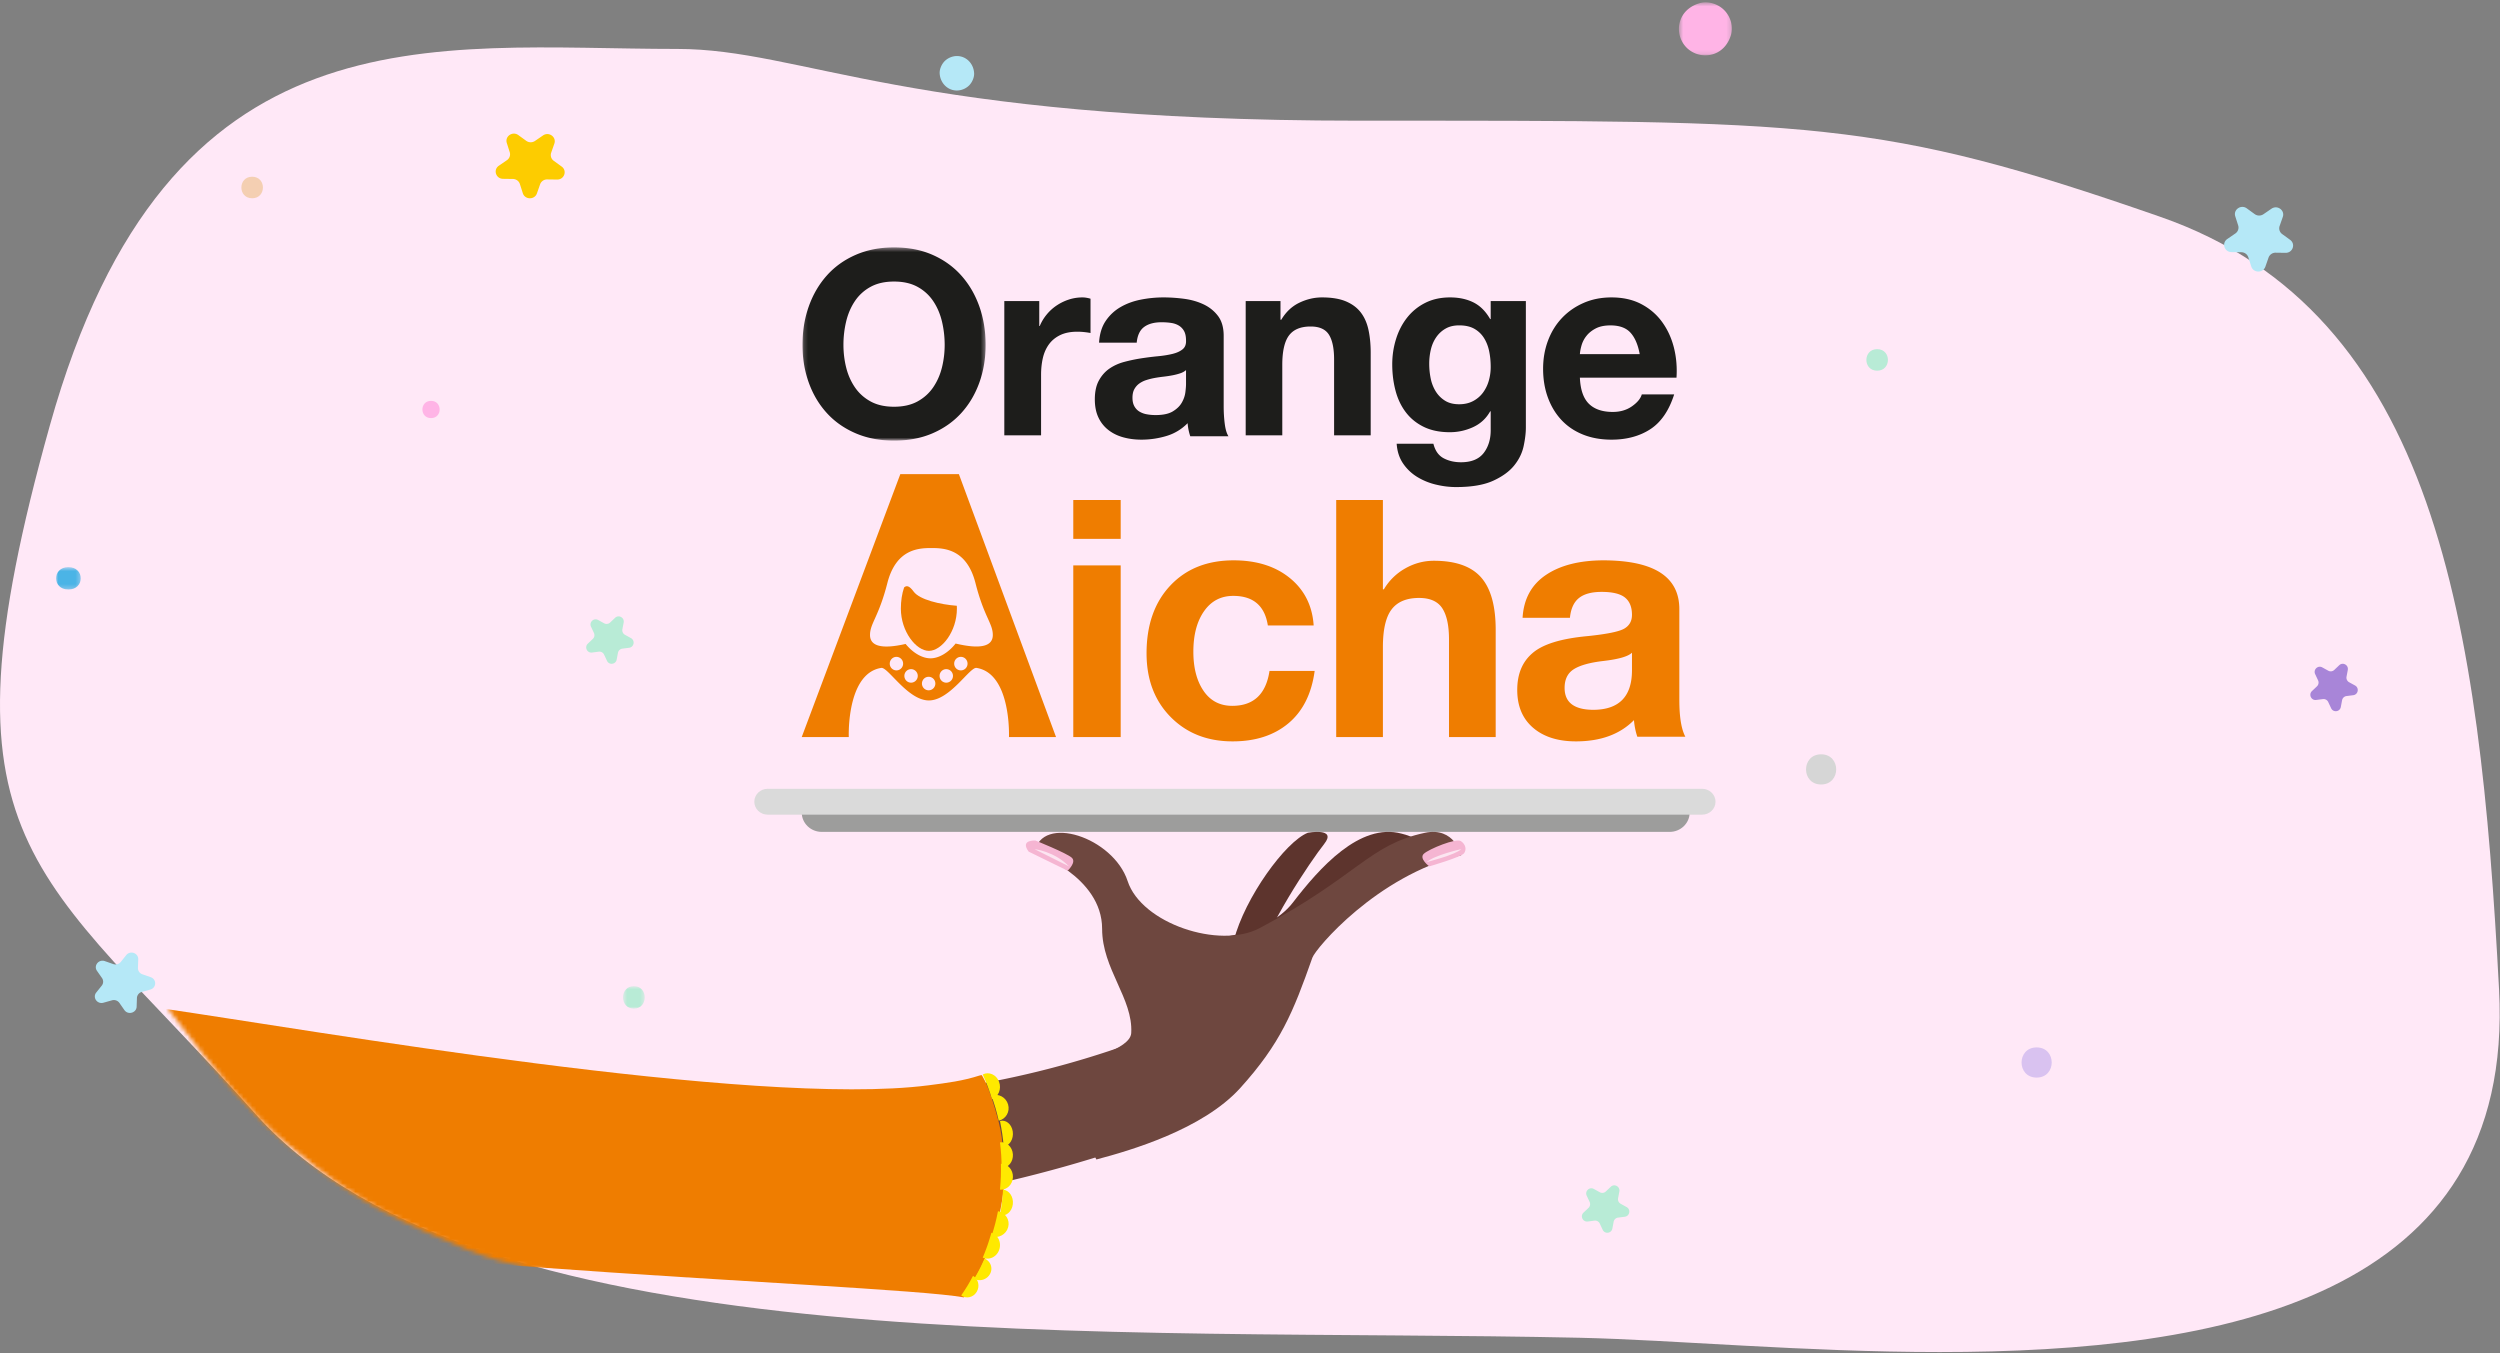 <svg xmlns="http://www.w3.org/2000/svg" xmlns:xlink="http://www.w3.org/1999/xlink" width="580" height="314" viewBox="0 0 580 314">
    <rect x="0" y="0" width="580" height="314" fill="#808080" stroke="none"/>
    <defs>
        <path id="a" d="M.177.398h42.488v44.826H.177z"/>
        <path id="c" d="M111.368 240.917c17.906 3.834 33.357 6.366 46.352 7.598L369 244V0H0l10.144 177.299c11.126 14.888 20.126 25.146 27 30.774 10.31 8.442 16.92 13.733 32.856 20.784 15.936 7.052 14.509 6.31 41.368 12.06z"/>
        <path id="e" d="M.507.545h12.297v12.296H.507z"/>
        <path id="g" d="M0 .57h5.737v5.197H0z"/>
        <path id="i" d="M.54.785h5.038V6H.541z"/>
    </defs>
    <g fill="none" fill-rule="evenodd">
        <path fill="#FFE8F7" d="M157.12 11.354c-56.775 0-118.068-10.83-145.55 87.336-27.481 98.166-3.823 102.01 47.908 159.964 51.732 57.954 199.74 49.312 307.061 51.707 21.633.483 52.22 3.313 83.482 3.313 65.273 0 133.541-12.329 129.76-84.115-4.488-85.112-14.523-156.96-78.597-179.26C435.974 27.605 420.59 28 315.378 28 210.165 28 186.221 11.354 157.12 11.354z"/>
        <g transform="translate(29 57)">
            <path fill="#9D9D9C" d="M358.348 136H161.652c-2.57 0-4.652-2.014-4.652-4.5s2.082-4.5 4.652-4.5h196.696c2.57 0 4.652 2.014 4.652 4.5s-2.082 4.5-4.652 4.5"/>
            <path fill="#DADADA" d="M365.9 132H149.1c-1.713 0-3.1-1.343-3.1-3s1.387-3 3.1-3h216.8c1.712 0 3.1 1.343 3.1 3s-1.388 3-3.1 3"/>
            <g transform="translate(157)">
                <mask id="b" fill="#fff">
                    <use xlink:href="#a"/>
                </mask>
                <path fill="#1D1D1B" d="M1.63 14.11c.968-2.74 2.36-5.131 4.176-7.172 1.815-2.04 4.044-3.64 6.687-4.8C15.136.977 18.112.397 21.42.397c3.349 0 6.335.58 8.958 1.74 2.623 1.16 4.842 2.76 6.658 4.8 1.815 2.041 3.207 4.432 4.176 7.172.968 2.74 1.453 5.71 1.453 8.91 0 3.121-.485 6.03-1.453 8.732-.969 2.7-2.36 5.051-4.176 7.052-1.816 2-4.035 3.57-6.658 4.71-2.623 1.14-5.61 1.71-8.958 1.71-3.308 0-6.284-.57-8.927-1.71-2.643-1.14-4.872-2.71-6.687-4.71-1.816-2-3.208-4.351-4.177-7.052C.661 29.051.177 26.142.177 23.02c0-3.2.484-6.17 1.452-8.91m8.685 14.16c.424 1.703 1.1 3.233 2.028 4.592.928 1.36 2.138 2.451 3.632 3.272 1.492.819 3.308 1.23 5.446 1.23 2.14 0 3.954-.411 5.448-1.23 1.492-.82 2.703-1.911 3.631-3.272.928-1.359 1.605-2.89 2.028-4.591.423-1.7.636-3.45.636-5.25 0-1.88-.213-3.7-.636-5.462-.423-1.759-1.1-3.33-2.028-4.71a10.247 10.247 0 0 0-3.631-3.3c-1.494-.82-3.309-1.23-5.448-1.23-2.138 0-3.954.41-5.446 1.23a10.24 10.24 0 0 0-3.632 3.3c-.928 1.38-1.604 2.951-2.028 4.71a23.308 23.308 0 0 0-.635 5.461c0 1.8.212 3.551.635 5.25" mask="url(#b)"/>
            </g>
            <path fill="#1D1D1B" d="M212.108 12.844v5.786h.12c.4-.966.94-1.86 1.622-2.682a10.585 10.585 0 0 1 2.342-2.11 11.42 11.42 0 0 1 2.823-1.356c1-.32 2.04-.482 3.122-.482.56 0 1.181.101 1.863.3v7.957c-.402-.08-.881-.152-1.442-.212a15.34 15.34 0 0 0-1.621-.09c-1.562 0-2.884.261-3.965.783-1.08.524-1.951 1.236-2.612 2.138-.66.906-1.131 1.96-1.411 3.165s-.42 2.51-.42 3.917V44H204V12.844h8.108zM225.983 22.494c.123-2.02.635-3.702 1.538-5.034a10.405 10.405 0 0 1 3.444-3.216c1.394-.808 2.962-1.384 4.706-1.728A27.03 27.03 0 0 1 240.93 12c1.6 0 3.218.112 4.86.333 1.64.223 3.136.658 4.489 1.304 1.353.648 2.46 1.548 3.322 2.699.86 1.154 1.292 2.68 1.292 4.58v16.32c0 1.415.081 2.768.246 4.063.163 1.295.45 2.266.861 2.91h-8.858a12.123 12.123 0 0 1-.4-1.484 12.654 12.654 0 0 1-.214-1.547 11.41 11.41 0 0 1-4.921 2.973c-1.887.565-3.813.849-5.782.849-1.518 0-2.933-.183-4.245-.547-1.312-.363-2.46-.929-3.444-1.699a7.915 7.915 0 0 1-2.307-2.91c-.553-1.172-.829-2.569-.829-4.187 0-1.778.316-3.245.953-4.397.635-1.152 1.455-2.073 2.46-2.76 1.004-.688 2.153-1.204 3.444-1.548a37.685 37.685 0 0 1 3.907-.818 67.75 67.75 0 0 1 3.874-.487c1.27-.119 2.399-.302 3.383-.544.985-.243 1.763-.598 2.337-1.063.574-.463.84-1.142.8-2.032 0-.93-.154-1.666-.462-2.213a3.366 3.366 0 0 0-1.23-1.274c-.512-.304-1.107-.506-1.783-.606-.676-.101-1.405-.152-2.184-.152-1.722 0-3.075.362-4.059 1.092-.984.728-1.56 1.94-1.723 3.64h-8.734zm20.175 6.37c-.369.323-.83.576-1.384.758-.553.18-1.148.334-1.784.455-.636.121-1.301.223-1.998.304-.698.08-1.395.18-2.091.303-.657.121-1.303.282-1.939.484a5.778 5.778 0 0 0-1.66.82c-.472.344-.851.78-1.138 1.304-.287.524-.43 1.193-.43 2.002 0 .769.143 1.417.43 1.942.287.525.676.94 1.169 1.243a4.96 4.96 0 0 0 1.722.635c.656.123 1.332.182 2.03.182 1.721 0 3.054-.282 3.998-.849.942-.566 1.64-1.242 2.091-2.032.45-.788.728-1.586.83-2.395.103-.808.154-1.456.154-1.941v-3.216zM268.073 12.844v4.339h.18c1.075-1.808 2.47-3.123 4.185-3.947 1.713-.825 3.468-1.236 5.26-1.236 2.274 0 4.137.311 5.593.934 1.454.623 2.6 1.486 3.437 2.592.838 1.104 1.426 2.45 1.764 4.038.338 1.586.508 3.344.508 5.273V44h-8.49V26.402c0-2.57-.4-4.488-1.197-5.754-.797-1.266-2.211-1.9-4.245-1.9-2.311 0-3.986.693-5.022 2.081-1.037 1.385-1.555 3.666-1.555 6.838V44H260V12.844h8.073zM324.486 46.485c-.342 1.616-1.078 3.122-2.205 4.515-1.129 1.394-2.76 2.576-4.896 3.546-2.135.969-4.994 1.454-8.58 1.454-1.531 0-3.093-.19-4.683-.576a14.89 14.89 0 0 1-4.351-1.787 10.707 10.707 0 0 1-3.263-3.12c-.866-1.273-1.359-2.8-1.481-4.577h8.52c.403 1.615 1.19 2.738 2.357 3.363 1.169.626 2.518.94 4.05.94 2.416 0 4.178-.728 5.287-2.18 1.107-1.457 1.642-3.296 1.6-5.518v-4.12h-.12c-.926 1.658-2.246 2.878-3.958 3.666a12.799 12.799 0 0 1-5.408 1.182c-2.336 0-4.35-.414-6.043-1.242-1.691-.828-3.082-1.96-4.17-3.395-1.087-1.432-1.883-3.11-2.386-5.03-.505-1.918-.756-3.949-.756-6.09 0-2.02.293-3.97.877-5.848.583-1.88 1.439-3.536 2.568-4.971a12.424 12.424 0 0 1 4.2-3.425c1.671-.847 3.594-1.272 5.77-1.272 2.055 0 3.857.384 5.408 1.151 1.551.768 2.85 2.06 3.898 3.879h.12v-4.181H325v29.333c0 1.254-.172 2.686-.514 4.303m-11.753-10.424a6.71 6.71 0 0 0 2.297-1.94 8.613 8.613 0 0 0 1.359-2.757 11.48 11.48 0 0 0 .453-3.243c0-1.293-.121-2.515-.363-3.666-.24-1.152-.645-2.17-1.208-3.06a6.275 6.275 0 0 0-2.235-2.123c-.928-.524-2.096-.787-3.506-.787-1.208 0-2.246.242-3.111.728a6.523 6.523 0 0 0-2.176 1.969c-.585.828-1.007 1.779-1.27 2.85a14.086 14.086 0 0 0-.392 3.361c0 1.132.11 2.255.332 3.365a9.101 9.101 0 0 0 1.149 3.001 6.705 6.705 0 0 0 2.145 2.18c.885.567 1.994.849 3.323.849 1.209 0 2.275-.241 3.203-.727M339.637 36.689c1.282 1.254 3.124 1.88 5.527 1.88 1.723 0 3.206-.433 4.448-1.304 1.24-.869 2.002-1.788 2.283-2.76h7.512c-1.203 3.762-3.045 6.452-5.529 8.068C351.394 44.19 348.39 45 344.864 45c-2.443 0-4.647-.395-6.61-1.183s-3.625-1.91-4.987-3.367c-1.363-1.455-2.413-3.194-3.155-5.216-.741-2.022-1.112-4.247-1.112-6.673 0-2.346.38-4.529 1.143-6.552.76-2.021 1.842-3.77 3.244-5.247 1.402-1.476 3.075-2.639 5.018-3.487 1.943-.85 4.096-1.275 6.46-1.275 2.643 0 4.947.516 6.91 1.547 1.963 1.03 3.576 2.417 4.836 4.155 1.263 1.74 2.174 3.722 2.736 5.944.56 2.226.76 4.55.6 6.977h-22.413c.12 2.79.82 4.814 2.103 6.066m9.644-16.5c-1.021-1.131-2.574-1.698-4.657-1.698-1.363 0-2.494.233-3.395.697-.901.466-1.622 1.042-2.163 1.729a6.357 6.357 0 0 0-1.142 2.184c-.22.769-.35 1.456-.39 2.063h13.88c-.4-2.184-1.11-3.841-2.133-4.974"/>
            <path fill="#EF7D00" d="M186.508 94c2.944 0 6.492-4.482 6.492-9.8 0-.228-.012-.438-.019-.662-3.86-.294-8.64-1.405-10.005-3.278-1.058-1.46-1.692-1.453-2.228-.968-.492 1.445-.748 3.119-.748 4.908 0 5.318 3.556 9.8 6.508 9.8"/>
            <path fill="#EF7D00" d="M175.453 97.953c1.555-.244 6.15 7.549 11.046 7.549 4.897 0 9.492-7.793 11.047-7.549 7.166 1.124 7.618 12.82 7.537 16.047H216l-22.537-61h-13.59L157 114h10.917c-.082-3.227.37-14.923 7.536-16.047m3.522.577c-.851 0-1.552-.7-1.552-1.564 0-.873.7-1.575 1.552-1.575a1.56 1.56 0 0 1 1.547 1.575c0 .863-.693 1.564-1.547 1.564m3.393 2.85a1.56 1.56 0 0 1-1.554-1.574c0-.864.693-1.565 1.554-1.565.845 0 1.552.701 1.552 1.565 0 .873-.707 1.573-1.552 1.573m4.078 1.773a1.565 1.565 0 0 1-1.554-1.573c0-.865.7-1.565 1.554-1.565.854 0 1.555.7 1.555 1.565 0 .87-.701 1.573-1.555 1.573m4.088-1.773c-.859 0-1.552-.7-1.552-1.573 0-.864.693-1.565 1.552-1.565.854 0 1.554.701 1.554 1.565 0 .873-.7 1.573-1.554 1.573m3.383-2.85c-.853 0-1.546-.7-1.546-1.563 0-.873.693-1.575 1.546-1.575.86 0 1.552.702 1.552 1.575 0 .863-.692 1.564-1.552 1.564m-17.05-20.257c2.014-7.871 7.187-8.128 10.22-8.128 3.03 0 8.208.257 10.223 8.128 2 7.882 4.021 9.336 4.021 12.048 0 2.606-2.78 3.376-8.628 1.98-1.7 2.142-3.89 3.43-5.828 3.43-1.92 0-4.073-1.256-5.774-3.337-5.594 1.28-8.257.481-8.257-2.073 0-2.712 2.01-4.166 4.023-12.048"/>
            <mask id="d" fill="#fff">
                <use xlink:href="#c"/>
            </mask>
            <path fill="#EF7D00" d="M220 68.012h11V59h-11v9.012zM220 114h11V74.175h-11V114zM257.188 73c5.353 0 9.712 1.376 13.077 4.122 3.365 2.75 5.2 6.411 5.505 10.982h-10.63c-.713-4.57-3.39-6.858-8.028-6.858-2.855 0-5.111 1.184-6.767 3.545-1.658 2.364-2.486 5.498-2.486 9.402 0 3.75.79 6.781 2.37 9.093 1.58 2.311 3.798 3.468 6.654 3.468 4.944 0 7.824-2.697 8.64-8.092H276c-.714 5.293-2.741 9.34-6.08 12.138-3.34 2.8-7.66 4.2-12.96 4.2-5.864 0-10.656-1.889-14.378-5.665-3.721-3.775-5.582-8.694-5.582-14.757 0-6.576 1.836-11.817 5.507-15.722 3.67-3.903 8.563-5.856 14.681-5.856M291.833 59v20.72h.23a13.3 13.3 0 0 1 4.958-4.852c2.084-1.18 4.296-1.772 6.637-1.772 5.035 0 8.684 1.285 10.948 3.852 2.261 2.569 3.394 6.625 3.394 12.17V114h-10.832V91.353c0-3.236-.523-5.648-1.564-7.241-1.044-1.59-2.837-2.388-5.38-2.388-2.898 0-5.022.886-6.37 2.658-1.348 1.772-2.02 4.686-2.02 8.743V114H281V59h10.833zM343.119 73c11.657.051 17.488 3.828 17.488 11.328v21.115c0 3.906.464 6.732 1.393 8.478h-11.143a15.915 15.915 0 0 1-.775-3.853c-3.249 3.288-7.737 4.932-13.463 4.932-4.179 0-7.495-1.054-9.945-3.16-2.45-2.105-3.674-5.035-3.674-8.785 0-3.647 1.16-6.474 3.48-8.477 2.374-2.107 6.682-3.442 12.924-4.008 4.436-.462 7.248-1.04 8.435-1.734 1.186-.693 1.78-1.759 1.78-3.198 0-1.798-.542-3.133-1.626-4.008-1.083-.872-2.89-1.31-5.416-1.31-2.322 0-4.077.477-5.262 1.427-1.188.951-1.884 2.48-2.09 4.585h-10.987c.257-4.366 2.062-7.68 5.417-9.94 3.352-2.262 7.84-3.392 13.464-3.392m-9.131 29.593c0 3.391 2.243 5.086 6.732 5.086 5.88-.051 8.847-3.057 8.899-9.017v-4.238c-.879.874-3.095 1.515-6.655 1.927-3.095.36-5.366.989-6.81 1.888-1.445.899-2.166 2.35-2.166 4.354" mask="url(#d)"/>
            <path fill="#6E473F" d="M132 223.952c16.793.159 36.998.173 59.952-4.182A307.947 307.947 0 0 0 243 205.432L233.619 185a217.532 217.532 0 0 1-44.338 10.876 217.393 217.393 0 0 1-53.72.597 258.557 258.557 0 0 0-3.561 27.48" mask="url(#d)"/>
            <path fill="#5D342D" d="M251 160.871s13.871-.557 19.965-8.498c6.094-7.942 15.487-18.578 25.194-15.972 0 0 6.686 1.502 2.415 3.82-4.27 2.317-20.325 12.681-24.795 19.426-4.47 6.748-22.779 1.224-22.779 1.224" mask="url(#d)"/>
            <path fill="#5D342D" d="M242 177s12.74-6.038 15.262-15.874c2.522-9.836 11.962-22.887 17.165-24.93 0 0 6.849-1.258 3.784 2.605-3.067 3.862-13.93 19.92-15.411 27.996C261.319 174.872 242 177 242 177" mask="url(#d)"/>
            <path fill="#6E473F" d="M301.553 136.216c-13.039 2.796-15.426 9.982-38.335 22.119-9.303 4.93-27.388-1.096-30.602-10.913-3.337-10.199-20.002-15.66-21.616-6.633 0 0 15.693 5.492 15.693 17.704 0 9.332 7.218 16.172 6.753 24.183-.224 3.87-11.316 6.336-12.853 7.113.49 3.526 3.436 5.91 5.278 10.787 1.647 4.361-2.277 8.636-.515 11.424 7.78-2.049 24.698-6.953 33.408-16.606 9.312-10.319 12.203-17.434 16.709-30.219.737-2.09 14.878-18.977 34.527-23.767 0 0-1.514-6.68-8.447-5.192" mask="url(#d)"/>
            <path fill="#EF7D00" d="M200.673 232.2c1.638-4.387 2.895-9.703 3.27-14.376.208-2.608-.212-4.686-.276-7.311-.06-2.421-.35-4.87-.965-7.207-2.387-9.078-3.822-10.535-3.914-10.87-.17.004-.34.022-.512.078-3.963 1.272-7.454 1.71-11.87 2.278C145.963 200.006 42.63 181.872 8.904 177 8.246 182.707.343 217.25 0 222.467 14.839 236.006 176.18 240.601 194.643 244c2.319-3.687 4.277-7.107 6.03-11.8" mask="url(#d)"/>
            <path fill="#FFE900" d="M201.163 198c1.478-.547 2.245-2.37 1.615-4.04-.63-1.667-2.366-2.404-3.778-1.685.986 2.243 1.418 3.392 2.163 5.725" mask="url(#d)"/>
            <path fill="#FFE900" d="M202.707 203c1.646-.372 2.664-2.072 2.166-3.775-.498-1.7-2.28-2.614-3.873-2.066.815 2.302 1.157 3.473 1.707 5.841M203.874 209c1.367-.197 2.34-1.77 2.085-3.496-.254-1.725-1.618-2.806-2.959-2.429.459 2.345.634 3.533.874 5.925" mask="url(#d)"/>
            <path fill="#FFE900" d="M203.381 214c1.509-.023 2.723-1.46 2.612-3.2-.112-1.742-1.495-2.981-2.993-2.778.274 2.379.351 3.578.381 5.978" mask="url(#d)"/>
            <path fill="#FFE900" d="M203 218.988c1.546.15 2.936-1.142 2.998-2.886.062-1.745-1.233-3.133-2.787-3.101.042 2.39 0 3.59-.211 5.987" mask="url(#d)"/>
            <path fill="#FFE900" d="M203 224.948c1.393.313 2.764-.819 2.974-2.552.208-1.733-.845-3.263-2.258-3.396-.172 2.403-.317 3.596-.716 5.948" mask="url(#d)"/>
            <path fill="#FFE900" d="M201 229.875c1.66.485 3.455-.481 3.901-2.193.446-1.71-.663-3.372-2.37-3.682-.476 2.383-.783 3.562-1.531 5.875" mask="url(#d)"/>
            <path fill="#FFE900" d="M199 234.767c1.478.662 3.228-.132 3.815-1.813.585-1.682-.268-3.467-1.806-3.954-.682 2.351-1.084 3.51-2.009 5.767M197 239.69c1.308.696 3.008.187 3.71-1.18a2.51 2.51 0 0 0-1.303-3.51c-.852 1.922-1.334 2.864-2.407 4.69" mask="url(#d)"/>
            <path fill="#FFE900" d="M194 243.542c1.146.844 2.79.495 3.589-.827.8-1.325.386-3.009-.844-3.715-.997 1.873-1.548 2.784-2.745 4.542" mask="url(#d)"/>
            <path fill="#F5B5D2" d="M218.689 145s2.114-1.94.973-3.003c-1.142-1.064-8.43-3.99-8.43-3.99s-3.69-.267-1.581 2.571l9.038 4.422zM302.598 144s-2.476-1.818-1.264-2.932c1.213-1.114 7.497-3.688 8.6-2.93 1.101.756 1.356 1.93.733 2.814-.623.884-8.069 3.048-8.069 3.048" mask="url(#d)"/>
            <path fill="#FCE5F1" d="M302 143s6.746-1.687 8-3c0 0-6.144 1.347-8 3M219 144l-8-4s4.597.477 8 4" mask="url(#d)"/>
        </g>
        <path fill="#B5E8F7" d="M525.567 61.866l.738-2.107a1.72 1.72 0 0 1 1.654-1.134l2.291.031c1.669.023 2.392-2.042 1.056-3.013l-1.835-1.334a1.645 1.645 0 0 1-.599-1.878l.738-2.107c.537-1.534-1.26-2.84-2.624-1.906l-1.872 1.283a1.764 1.764 0 0 1-2.024-.026l-1.835-1.334c-1.336-.971-3.17.287-2.677 1.835l.678 2.126a1.648 1.648 0 0 1-.652 1.863l-1.871 1.282c-1.364.935-.7 3.018.968 3.04l2.291.031c.746.01 1.4.486 1.621 1.178l.678 2.126c.494 1.548 2.739 1.578 3.276.044"/>
        <path fill="#FDCC00" d="M125.306 42.759a1.718 1.718 0 0 1 1.653-1.134l2.291.031c1.669.022 2.392-2.042 1.056-3.013l-1.835-1.334a1.646 1.646 0 0 1-.599-1.878l.738-2.107c.537-1.534-1.26-2.84-2.624-1.906l-1.871 1.283a1.764 1.764 0 0 1-2.025-.027l-1.835-1.333c-1.336-.971-3.17.286-2.677 1.835l.679 2.125a1.649 1.649 0 0 1-.653 1.863l-1.871 1.283c-1.364.935-.7 3.018.968 3.04l2.292.031c.745.01 1.4.486 1.62 1.178l.679 2.126c.493 1.548 2.738 1.578 3.275.044l.739-2.107z"/>
        <path fill="#B8EBD6" d="M368.346 283.39l1.572-.202a1.19 1.19 0 0 1 1.228.679l.677 1.444c.492 1.052 2.033.855 2.247-.288l.296-1.57c.096-.51.508-.9 1.02-.967l1.573-.202c1.144-.146 1.434-1.683.421-2.243l-1.389-.767a1.206 1.206 0 0 1-.598-1.277l.296-1.568c.215-1.142-1.147-1.895-1.987-1.099l-1.155 1.095a1.183 1.183 0 0 1-1.389.178l-1.39-.768c-1.012-.56-2.143.513-1.65 1.565l.676 1.444c.22.47.115 1.03-.261 1.387l-1.154 1.095c-.841.796-.178 2.211.967 2.064"/>
        <path fill="#A885D8" d="M537.346 162.39l1.572-.202a1.19 1.19 0 0 1 1.228.68l.677 1.443c.492 1.052 2.033.854 2.247-.289l.296-1.568c.096-.511.508-.902 1.02-.968l1.573-.201c1.144-.147 1.434-1.684.421-2.244l-1.389-.767a1.204 1.204 0 0 1-.598-1.277l.296-1.568c.215-1.142-1.147-1.895-1.987-1.099l-1.155 1.095a1.183 1.183 0 0 1-1.389.178l-1.39-.768c-1.012-.559-2.143.513-1.65 1.565l.676 1.444c.22.47.115 1.03-.261 1.387l-1.154 1.094c-.841.797-.178 2.212.967 2.065"/>
        <path fill="#B5E8F7" d="M31.7 233.54l.068-2.005a1.517 1.517 0 0 1 1.122-1.4l1.987-.557c1.447-.405 1.513-2.369.097-2.865l-1.946-.681a1.51 1.51 0 0 1-1.026-1.468l.068-2.004c.05-1.46-1.856-2.127-2.782-.975l-1.269 1.584a1.585 1.585 0 0 1-1.756.492l-1.945-.682c-1.416-.497-2.66 1.055-1.816 2.264l1.161 1.66a1.47 1.47 0 0 1-.06 1.771l-1.269 1.583c-.924 1.153.213 2.78 1.66 2.374l1.986-.558a1.58 1.58 0 0 1 1.719.603l1.16 1.66c.846 1.209 2.792.663 2.842-.797"/>
        <path fill="#B8EBD6" d="M137.346 151.39l1.572-.202a1.19 1.19 0 0 1 1.228.679l.677 1.444c.492 1.052 2.033.855 2.247-.288l.296-1.57c.096-.51.508-.9 1.02-.966l1.573-.203c1.144-.145 1.434-1.683.421-2.243l-1.389-.767a1.205 1.205 0 0 1-.598-1.276l.296-1.57c.215-1.142-1.147-1.894-1.987-1.097l-1.155 1.093a1.183 1.183 0 0 1-1.389.179l-1.39-.768c-1.012-.56-2.143.513-1.65 1.565l.676 1.444c.22.47.115 1.03-.261 1.387l-1.154 1.095c-.841.795-.178 2.21.967 2.064"/>
        <path fill="#B5E8F7" d="M224.827 19.828c.693-.694 1.215-1.831 1.17-2.827C225.9 14.833 224.241 13 222 13a4.123 4.123 0 0 0-2.826 1.172c-.693.694-1.216 1.832-1.171 2.829C218.1 19.167 219.759 21 222 21a4.123 4.123 0 0 0 2.827-1.172z"/>
        <path fill="#FFB4E6" d="M100 97c2.664 0 2.669-4 0-4-2.664 0-2.67 4 0 4"/>
        <g transform="translate(389)">
            <mask id="f" fill="#fff">
                <use xlink:href="#e"/>
            </mask>
            <path fill="#FFB4E6" d="M12.507 8.358l.05-.152c.672-2.01-.091-4.407-1.55-5.865C9.55.883 7.153.12 5.143.791l-.152.05C2.938 1.526 1.31 2.97.723 5.11a6.16 6.16 0 0 0 1.571 5.945 6.157 6.157 0 0 0 5.945 1.571c2.14-.589 3.583-2.214 4.268-4.267" mask="url(#f)"/>
        </g>
        <path fill="#B8EBD6" d="M435.5 86c3.33 0 3.336-5 0-5-3.33 0-3.336 5 0 5"/>
        <path fill="#D6D6D6" d="M422.5 182c4.663 0 4.67-7 0-7-4.663 0-4.67 7 0 7"/>
        <path fill="#D9C2F0" d="M472.5 250c4.663 0 4.67-7 0-7-4.663 0-4.67 7 0 7"/>
        <g transform="translate(13 131)">
            <mask id="h" fill="#fff">
                <use xlink:href="#g"/>
            </mask>
            <path fill="#4BB4E6" d="M2.868 5.767c3.822 0 3.828-5.196 0-5.196-3.82 0-3.828 5.196 0 5.196" mask="url(#h)"/>
        </g>
        <path fill="#F4CFB2" d="M58.5 41c-3.33 0-3.336 5 0 5 3.33 0 3.336-5 0-5z"/>
        <g transform="translate(144 228)">
            <mask id="j" fill="#fff">
                <use xlink:href="#i"/>
            </mask>
            <path fill="#B8EBD6" d="M3.06 6C6.414 6 6.42.785 3.06.785-.297.785-.303 6 3.06 6" mask="url(#j)"/>
        </g>
    </g>
</svg>
